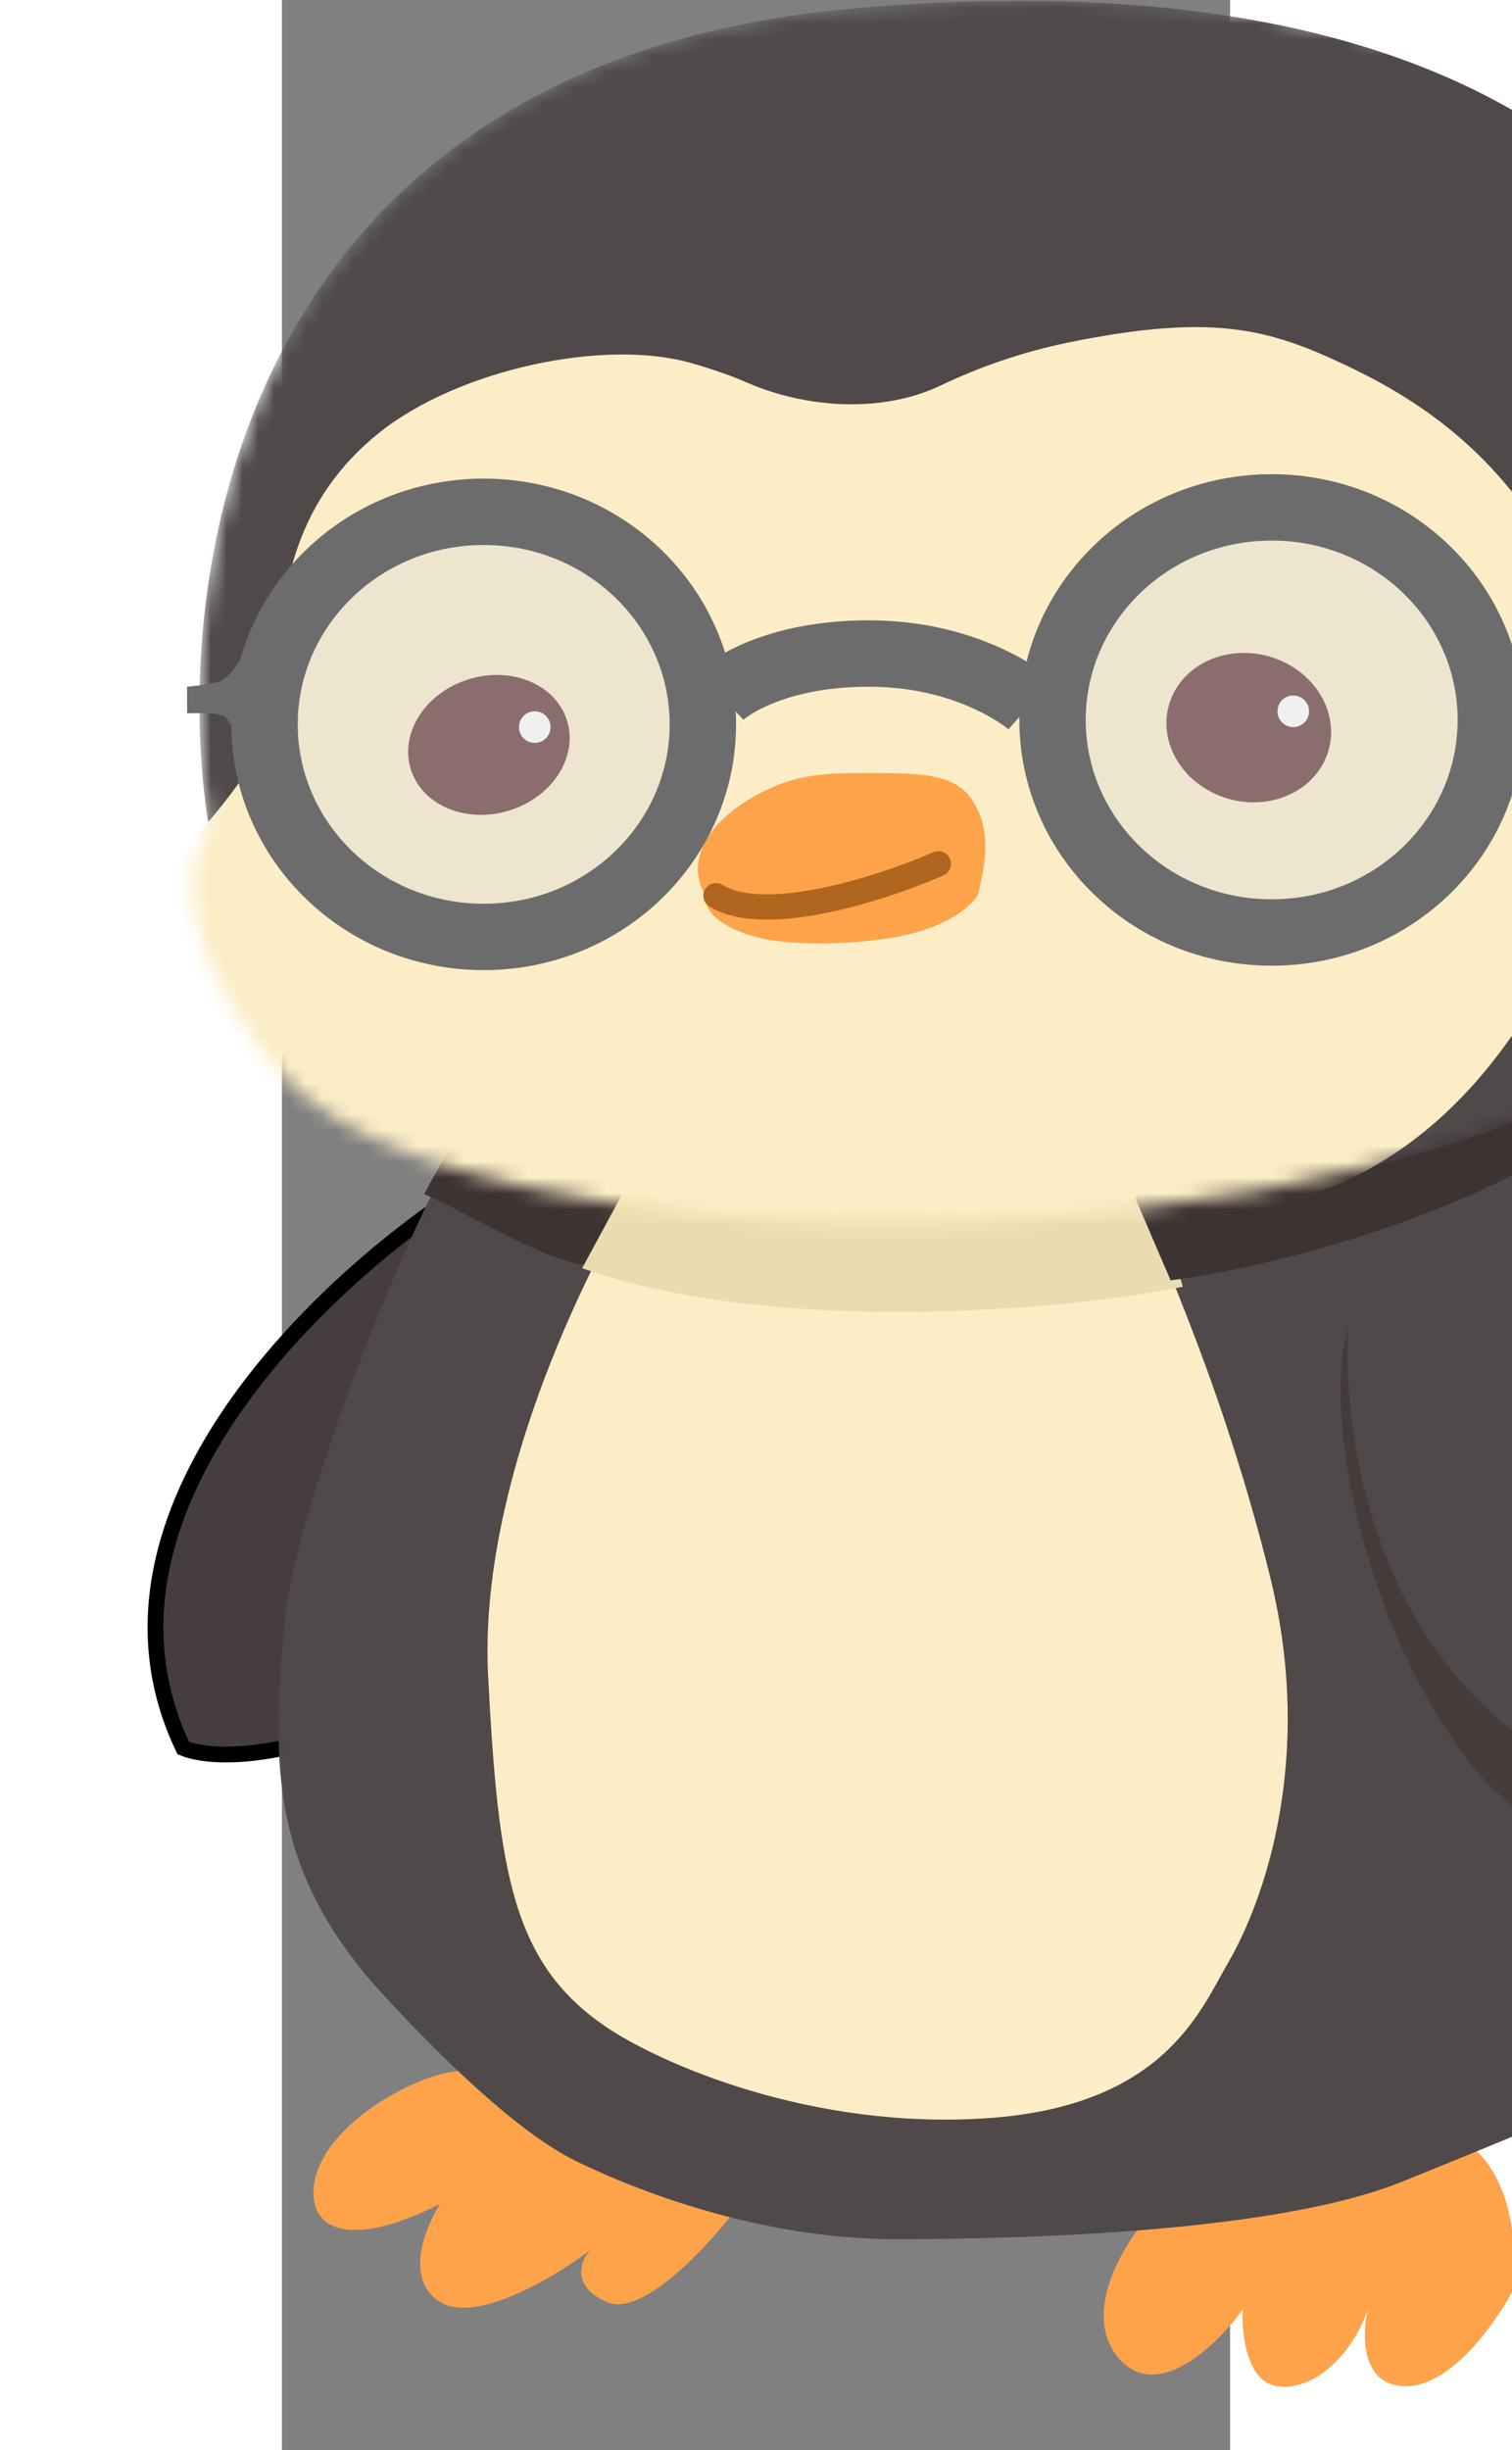 <svg width="100" height="162" viewBox="9 0 60 155" fill="none" xmlns="http://www.w3.org/2000/svg">
<rect x="9" y="0" width="60" height="155" fill="#808080" stroke="none"/>
<path d="M11.079 139.434C10.169 135.213 17.365 131 20.573 131L38 139.434C36.136 141.931 31.835 146.667 29.547 145.637C27.258 144.607 27.899 143.023 28.506 142.36C26.295 144.037 21.301 147.041 19.012 145.637C16.723 144.232 18.058 140.916 19.012 139.434C13.394 142.243 11.4 140.92 11.079 139.434Z" fill="#FEA34A"/>
<path d="M62.019 149.267C59.57 146.55 62.104 142.232 63.678 140.412C69.164 137.905 80.901 133.425 83.963 135.56C87.024 137.695 87.195 142.676 86.897 144.9C85.834 146.922 82.993 150.965 80.135 150.965C77.278 150.965 77.329 147.731 77.711 146.113C76.818 148.782 74.394 151.329 71.97 150.965C70.031 150.674 69.716 147.609 69.802 146.113C68.228 148.297 64.469 151.984 62.019 149.267Z" fill="#FEA34A"/>
<path d="M2.759 110.59C-4.383 95.676 11.944 80.649 21 75L18.93 106.522C10.34 111.584 4.57 111.343 2.759 110.59Z" fill="#463E3E" stroke="black"/>
<mask id="mask0_4851_2813" style="mask-type:alpha" maskUnits="userSpaceOnUse" x="7" y="65" width="110" height="85">
<path d="M7.892 106.447C6.528 98.707 15.021 80.336 19.438 72.118L90.286 66.419L94.222 72.118C98.316 80.495 102.838 91.249 104.587 95.579C105.007 100.88 107.998 106.536 109.442 108.7C116.264 113.048 116.395 116.432 115.608 117.581C113.684 121.248 108.392 129.51 102.619 133.221C96.846 136.932 84.732 142.543 79.397 144.885C72.443 146.431 56.227 149.392 46.99 148.861C37.754 148.331 29.497 145.018 26.523 143.427C24.905 142.499 20.199 138.921 14.321 132.028C6.974 123.413 9.598 116.123 7.892 106.447Z" fill="#D9D9D9" stroke="black"/>
</mask>
<g mask="url(#mask0_4851_2813)">
<path d="M9.141 102.951C9.781 95.8 16.192 79.12 20.561 71.62L90.637 66.419L94.53 71.62C98.579 79.265 103.052 89.08 104.782 93.031C105.197 97.87 108.156 103.031 109.583 105.007C116.331 108.975 115.034 113.144 114.255 114.193C112.352 117.539 106.728 125.08 101.019 128.467C95.309 131.854 85.143 135.893 79.866 138.031C72.339 141.078 57.416 141.659 47.813 141.659C38.662 141.659 30.51 138.151 27.568 136.7C23.935 134.907 19.182 130.281 15.5 126.297C8.233 118.434 8.362 111.653 9.141 102.951Z" fill="#504949"/>
<path d="M22.049 106.036C21.402 93.584 28.721 79.156 32.461 73.499L62.719 74.841L62.773 74.964C64.748 79.426 68.824 88.638 71.571 99.914C74.343 111.296 71.149 120.298 68.846 124.226C67.136 127.143 64.843 133.241 53.66 134.007C42.477 134.773 33.003 130.543 29.664 128.333C23.572 124.3 22.696 118.488 22.049 106.036Z" fill="#FCEDC6"/>
</g>
<path d="M101.926 112.988C87.081 113.731 79.041 93.306 76.876 83C75.604 85.335 75.992 90.254 76.346 92.421C76.743 95.34 78.609 104.241 84.123 111.459C89.637 118.678 99.186 118.251 103.118 117.765C104.4 115.774 107.227 111.077 108.287 108.211C109.348 105.345 108.994 103.125 108.685 102.373L101.926 112.988Z" fill="#443B3B"/>
<path d="M102.711 115.081C79.445 113.553 75.596 92.718 76.579 82.491C81.856 71.581 91.17 73.592 95.168 75.961C116.839 92.547 109.226 108.952 102.711 115.081Z" fill="#504949"/>
<path d="M18 75.541L19.95 72C21.51 73.075 27.967 74.564 31 75.175L28.27 80C26.086 80 20.73 76.721 18 75.541Z" fill="#3C3333"/>
<path d="M30.828 75L28 80.232C40.291 84.565 58.768 82.876 66 81.409C65.784 80.326 64.384 77.257 63.845 75.846L30.828 75Z" fill="#EBDBB0"/>
<path d="M65.237 81L63 75.802L91.026 67L93 69.736C88.474 75.54 72.737 80.088 65.237 81Z" fill="#3C3333"/>
<mask id="mask1_4851_2813" style="mask-type:alpha" maskUnits="userSpaceOnUse" x="3" y="0" width="107" height="78">
<path d="M45.227 0.527C6.329 3.952 1.784 36.461 4.373 52.287C1.151 57.373 6.195 64.957 9.12 68.114C12.045 71.27 18.538 74.966 35.158 76.805C58.606 79.4 86.208 73.725 94.713 66.817C114.997 50.341 109.387 27.207 104.352 18.689C100.851 11.208 84.126 -2.898 45.227 0.527Z" fill="#D9D9D9"/>
</mask>
<g mask="url(#mask1_4851_2813)">
<path d="M45.227 0.526C6.329 3.951 1.784 36.46 4.373 52.287C1.151 57.372 6.195 64.957 9.12 68.113C12.045 71.27 18.538 74.966 35.158 76.805C58.606 79.399 86.208 73.725 94.713 66.816C114.997 50.341 104.783 28.885 99.748 20.366C96.248 12.886 84.126 -2.898 45.227 0.526Z" fill="#504949"/>
<path d="M5.476 50.6C5.43 50.657 5.386 50.714 5.343 50.771C4.624 51.71 3.826 52.616 2.964 53.426C-7.582 63.331 16.34 79.773 32.224 88.157C33.91 89.048 35.885 89.157 37.681 88.517L76.012 74.859C82.342 71.997 86.168 66.972 88.815 62.406C90.926 58.765 92.987 53.974 92.987 50.982C92.987 47.99 94.282 43.977 89.678 35.415C85.67 27.96 79.896 24.777 76.012 22.961C71.265 20.741 67.669 19.851 58.75 21.672C55.892 22.256 53.101 23.231 50.7 24.382C47.017 26.149 42.198 25.843 38.453 24.212C37.459 23.779 36.291 23.366 34.87 22.961C29.404 21.405 20.197 23.358 15.162 27.372C9.939 31.536 8.816 37.244 8.928 42.247C8.996 45.304 7.376 48.205 5.476 50.6Z" fill="#FCEDC6"/>
<path d="M38.903 50.373C35.056 52.563 34.86 55.137 35.791 56.617C35.653 58.362 38.541 59.181 39.304 59.359C40.791 59.708 44.087 59.886 47.581 59.326C51.075 58.765 52.676 57.279 53.041 56.606C53.554 54.54 53.942 52.246 52.501 50.374C51.372 48.906 49.075 48.906 46.146 48.906L46.144 48.906C43.495 48.906 41.481 48.906 38.903 50.373Z" fill="#FEA34A"/>
<path d="M50.54 54.65C47.169 56.132 39.637 58.61 36.47 56.67" stroke="#B0661E" stroke-width="1.6" stroke-linecap="round"/>
<ellipse cx="5.172" cy="4.35" rx="5.172" ry="4.35" transform="matrix(0.933 -0.36 0.386 0.923 15.594 44.974)" fill="#562528"/>
<ellipse cx="5.234" cy="4.697" rx="5.234" ry="4.697" transform="matrix(-0.916 -0.402 -0.434 0.901 77.014 43.905)" fill="#562528"/>
</g>
<circle cx="73" cy="45" r="1" fill="white"/>
<circle cx="25" cy="46" r="1" fill="white"/>
<path d="M35.637 45.828C35.637 53.202 29.481 59.275 21.769 59.275C14.057 59.275 7.901 53.202 7.901 45.828C7.901 38.453 14.057 32.38 21.769 32.38C29.481 32.38 35.637 38.453 35.637 45.828Z" fill="#D9D9D9" fill-opacity="0.4" stroke="#6C6C6C" stroke-width="4.2"/>
<path d="M85.5 45.547C85.5 52.922 79.345 58.995 71.633 58.995C63.921 58.995 57.765 52.922 57.765 45.547C57.765 38.173 63.921 32.1 71.633 32.1C79.345 32.1 85.5 38.173 85.5 45.547Z" fill="#D9D9D9" fill-opacity="0.4" stroke="#6C6C6C" stroke-width="4.2"/>
<path d="M36.756 44.007C36.756 44.007 39.558 41.346 46.141 41.346C52.724 41.346 56.366 44.567 56.366 44.567" stroke="#6C6C6C" stroke-width="4.2"/>
<path d="M88.301 43.587C87.636 43.183 87.04 42.046 87.04 42.046L87.46 47.088C87.46 47.088 87.766 46.081 88.301 45.828C88.746 45.617 90.542 45.688 90.542 45.688V44.007C90.542 44.007 88.745 43.856 88.301 43.587Z" fill="#6C6C6C"/>
<path d="M5.241 43.026C5.906 42.623 6.502 41.485 6.502 41.485L6.081 46.528C6.081 46.528 5.776 45.52 5.241 45.267C4.796 45.056 3 45.127 3 45.127V43.446C3 43.446 4.798 43.295 5.241 43.026Z" fill="#6C6C6C"/>
</svg>
